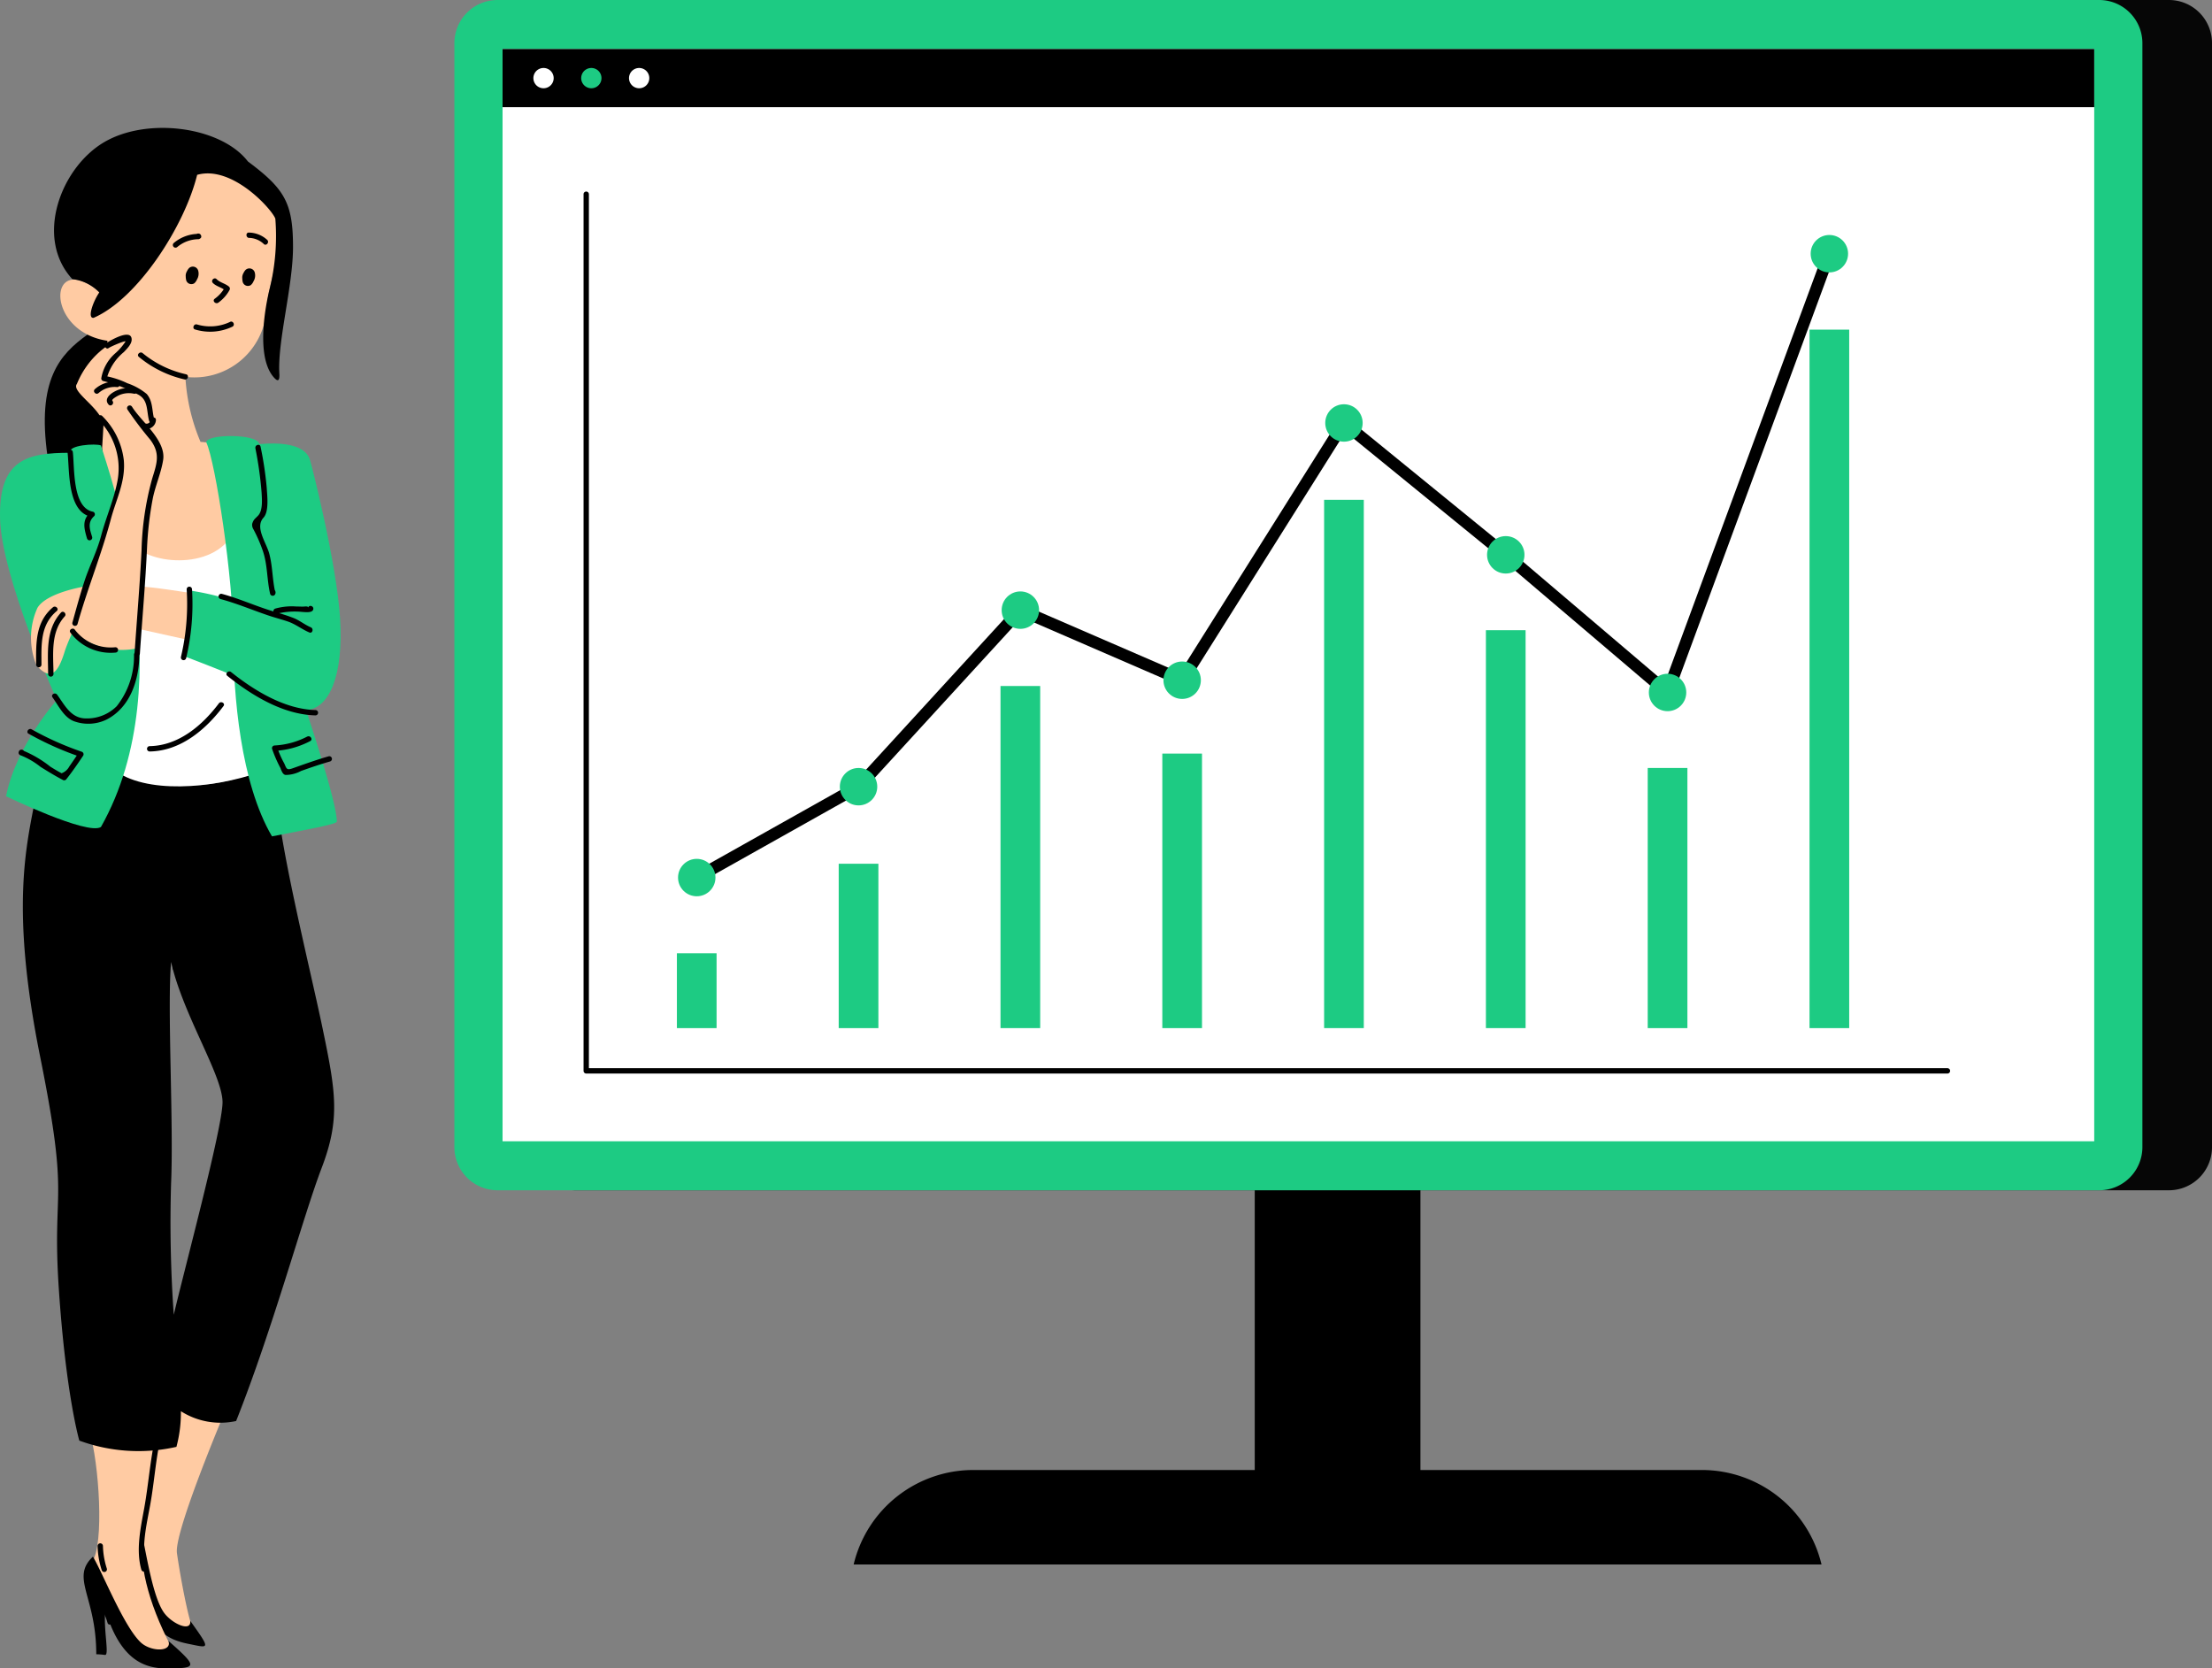 <svg xmlns="http://www.w3.org/2000/svg" width="185.63" height="140" viewBox="0 0 185.63 140">
  <rect x="0" y="0" width="185.63" height="140" fill="#808080" stroke="none"/>
  <g id="Group_2457" data-name="Group 2457" transform="translate(-95 -247)">
    <g id="Group_165" data-name="Group 165" transform="translate(-101.491 108.764)">
      <g id="Group_124" data-name="Group 124" transform="translate(234.622 138.236)">
        <rect id="Rectangle_377" data-name="Rectangle 377" width="13.905" height="28.035" transform="translate(67.166 97.934)"/>
        <path id="Path_808" data-name="Path 808" d="M437.007,234.46a3.616,3.616,0,0,1-3.577,3.654H299.6a3.616,3.616,0,0,1-3.577-3.654V141.89a3.617,3.617,0,0,1,3.577-3.654H433.43a3.617,3.617,0,0,1,3.577,3.654Z" transform="translate(-289.507 -138.236)" fill="#060606"/>
        <path id="Path_809" data-name="Path 809" d="M423.157,234.46a3.624,3.624,0,0,1-3.593,3.654H285.093a3.624,3.624,0,0,1-3.594-3.654V141.89a3.625,3.625,0,0,1,3.594-3.654H419.564a3.624,3.624,0,0,1,3.593,3.654Z" transform="translate(-281.499 -138.236)" fill="#1dcb83"/>
        <rect id="Rectangle_378" data-name="Rectangle 378" width="133.572" height="91.656" transform="translate(4.043 4.111)" fill="#fff"/>
        <path id="Path_810" data-name="Path 810" d="M326.844,238.044l13.578-7.626L354,215.6l13.577,5.88L381.157,199.9l13.578,11.064,13.578,11.55,13.578-36.818" transform="translate(-306.504 -164.407)" fill="none" stroke="#000" stroke-miterlimit="10" stroke-width="1"/>
        <path id="Path_811" data-name="Path 811" d="M437.422,421.159a10.32,10.32,0,0,0-10.035-7.925H366.234a10.32,10.32,0,0,0-10.035,7.925Z" transform="translate(-322.692 -289.883)"/>
        <g id="Group_123" data-name="Group 123" transform="translate(10.841 16.08)">
          <g id="Group_122" data-name="Group 122">
            <path id="Path_812" data-name="Path 812" d="M305.667,174.3v73.563a.226.226,0,0,0,.224.224H420.123a.224.224,0,0,0,0-.449H305.891l.224.224V174.3a.224.224,0,0,0-.449,0Z" transform="translate(-305.667 -174.084)"/>
          </g>
          <rect id="Rectangle_379" data-name="Rectangle 379" width="3.33" height="58.611" transform="translate(102.882 11.581)" fill="#1dcb83"/>
          <rect id="Rectangle_380" data-name="Rectangle 380" width="3.33" height="21.83" transform="translate(89.304 48.362)" fill="#1dcb83"/>
          <rect id="Rectangle_381" data-name="Rectangle 381" width="3.33" height="33.39" transform="translate(75.725 36.801)" fill="#1dcb83"/>
          <rect id="Rectangle_382" data-name="Rectangle 382" width="3.33" height="44.331" transform="translate(62.147 25.86)" fill="#1dcb83"/>
          <rect id="Rectangle_383" data-name="Rectangle 383" width="3.33" height="23.037" transform="translate(48.569 47.155)" fill="#1dcb83"/>
          <rect id="Rectangle_384" data-name="Rectangle 384" width="3.33" height="28.707" transform="translate(34.99 41.484)" fill="#1dcb83"/>
          <rect id="Rectangle_385" data-name="Rectangle 385" width="3.33" height="13.794" transform="translate(21.412 56.398)" fill="#1dcb83"/>
          <rect id="Rectangle_386" data-name="Rectangle 386" width="3.33" height="6.28" transform="translate(7.833 63.912)" fill="#1dcb83"/>
          <circle id="Ellipse_11" data-name="Ellipse 11" cx="1.57" cy="1.57" r="1.57" transform="translate(7.929 55.988)" fill="#1dcb83"/>
          <circle id="Ellipse_12" data-name="Ellipse 12" cx="1.57" cy="1.57" r="1.57" transform="translate(21.507 48.362)" fill="#1dcb83"/>
          <circle id="Ellipse_13" data-name="Ellipse 13" cx="1.57" cy="1.57" r="1.57" transform="translate(35.087 33.548)" fill="#1dcb83"/>
          <circle id="Ellipse_14" data-name="Ellipse 14" cx="1.57" cy="1.57" r="1.57" transform="translate(48.664 39.428)" fill="#1dcb83"/>
          <circle id="Ellipse_15" data-name="Ellipse 15" cx="1.57" cy="1.57" r="1.57" transform="translate(62.242 17.842)" fill="#1dcb83"/>
          <circle id="Ellipse_16" data-name="Ellipse 16" cx="1.57" cy="1.57" r="1.57" transform="translate(75.821 28.906)" fill="#1dcb83"/>
          <circle id="Ellipse_17" data-name="Ellipse 17" cx="1.57" cy="1.57" r="1.57" transform="translate(89.399 40.456)" fill="#1dcb83"/>
          <circle id="Ellipse_18" data-name="Ellipse 18" cx="1.57" cy="1.57" r="1.57" transform="translate(102.978 3.638)" fill="#1dcb83"/>
        </g>
        <rect id="Rectangle_387" data-name="Rectangle 387" width="133.572" height="4.882" transform="translate(4.043 4.111)"/>
        <path id="Path_813" data-name="Path 813" d="M297.985,151.8a.851.851,0,1,1-.851-.852A.851.851,0,0,1,297.985,151.8Z" transform="translate(-289.652 -145.244)" fill="#fff"/>
        <path id="Path_814" data-name="Path 814" d="M306.929,151.8a.851.851,0,1,1-.851-.852A.851.851,0,0,1,306.929,151.8Z" transform="translate(-294.584 -145.244)" fill="#1dcb83"/>
        <path id="Path_815" data-name="Path 815" d="M315.874,151.8a.851.851,0,1,1-.851-.852A.851.851,0,0,1,315.874,151.8Z" transform="translate(-299.516 -145.244)" fill="#fff"/>
      </g>
      <g id="Group_164" data-name="Group 164" transform="translate(196.491 148.969)">
        <path id="Path_816" data-name="Path 816" d="M229.392,400.6c-1.451,3.506-4.042,10.032-3.848,11.448s1.064,6.469,1.554,6.723-4.717-.407-4.845-7.412a26.227,26.227,0,0,1,3.114-12.916Z" transform="translate(-210.695 -292.457)" fill="#ffcba3"/>
        <path id="Path_817" data-name="Path 817" d="M220.631,422.568c.485,1.465,1.005,6.1,2.1,7.727.641.955,2.354,1.745,2.243.741,1.781,2.486,1.587,2.279-.119,1.94s-3.922-1.143-4.239-6.456c-.551,2.117-.353,4.236-.722,4.092a5.9,5.9,0,0,0-.7-.22C220.3,425.641,218.368,423.883,220.631,422.568Z" transform="translate(-209.01 -305.763)"/>
        <path id="Path_818" data-name="Path 818" d="M212.939,404.763c.785,2.579,1.261,9.476.2,10.933s-.14,1.346,1.766,3.925.543,4.26,4.093,4.429c1.57.075,1.673.578.449-1.906-3.888-7.887-1.57-11.718-.841-16.765C219.089,402,212.939,404.763,212.939,404.763Z" transform="translate(-205.422 -295.358)" fill="#ffcba3"/>
        <g id="Group_125" data-name="Group 125" transform="translate(11.648 109.651)">
          <path id="Path_819" data-name="Path 819" d="M223.85,406.779c-.436,1.973-.575,3.985-.93,5.972-.3,1.652-.723,3.541-.247,5.193a.224.224,0,0,0,.432-.119c-.488-1.692.017-3.671.318-5.353.332-1.853.453-3.732.859-5.574.062-.282-.37-.4-.432-.119Z" transform="translate(-222.459 -406.617)"/>
        </g>
        <path id="Path_820" data-name="Path 820" d="M225.917,301.48c-1.121-5.383-3.812-16-3.962-20.708-.374-1.645-.673-1.271-.673-1.271a14.523,14.523,0,0,1-15.868-1.683c-2.318,2.691-3.57,4.224-3.57,4.224-.747,4.037-2.168,9.2.374,21.83s.972,10.617,1.57,19.513,1.719,12.708,1.719,12.708a14.443,14.443,0,0,0,8.149.523,11.048,11.048,0,0,0,.374-2.991,6.167,6.167,0,0,0,4.635.823c3.065-7.7,5.607-17.12,7.177-21.232S227.039,306.862,225.917,301.48Zm-12.485,24.053a110.041,110.041,0,0,1-.224-11.046c.224-5.046-.336-14.69,0-18.559,1.009,4.486,4.373,9.588,4.317,11.831S214.441,321.272,213.432,325.533Z" transform="translate(-198.85 -225.941)"/>
        <path id="Path_821" data-name="Path 821" d="M208.461,200.818c-2.355,1.682-4.261,3.813-3.364,10.2,5.1.785,6.28-.112,6.28-.112l-1.234-10.036Z" transform="translate(-201.112 -183.479)"/>
        <path id="Path_822" data-name="Path 822" d="M212.509,168.588c2.766-2.766,13.158-1.72,13.532,3.813,0,5.084-.673,4.635-.972,7.775a6.064,6.064,0,0,1-6.8,5.607,16.292,16.292,0,0,0,1.271,5.457l2.841.224s3.065,10.167-3.14,10.541-7.214-3.364-7.962-10.241c.187-2.654.449-9.009.449-9.009-5.271-.766-5.028-7.644-.71-4.149C211.762,170.906,212.509,168.588,212.509,168.588Z" transform="translate(-202.712 -164.893)" fill="#ffcba3"/>
        <path id="Path_823" data-name="Path 823" d="M219.376,238c1.682,1.906,7.607,2.131,8.691-1.682.392,9.307,1.457,20.241,1.962,20.8-4.037,1.4-9.644,1.85-12.279-.224C217.974,251.457,219.488,240.692,219.376,238Z" transform="translate(-208.214 -203.056)" fill="#fff"/>
        <path id="Path_824" data-name="Path 824" d="M235.083,220.336c.785,1.682,2.262,11.475,2.262,16.353s.617,12.223,3.252,16.709c2.579-.5,5.439-1.009,5.439-1.234.056-1.514-2.579-9.364-2.579-9.364,1.962-.112,3.14-2.916,2.859-7.625s-2.411-13.008-2.523-13.344-.5-1.682-4.261-1.346C239.419,219.588,235.045,219.626,235.083,220.336Z" transform="translate(-217.772 -193.951)" fill="#1dcb83"/>
        <path id="Path_825" data-name="Path 825" d="M221.219,247.9c1.308.038,4.486.561,4.486.561l.364,4.056-5.485-1.215Z" transform="translate(-209.777 -209.443)" fill="#ffcba3"/>
        <g id="Group_126" data-name="Group 126" transform="translate(15.595 11.641)">
          <path id="Path_826" data-name="Path 826" d="M231.788,189.133a.327.327,0,0,1,.025-.451c-.018.01-.057-.048-.022.018a.444.444,0,0,1,.02.209,2.442,2.442,0,0,1-.07.24c-.068-.033-.016-.311,0-.383.012-.047.091-.233.117-.209.1.1-.013.363-.068.453-.041.067-.07.036-.035.054a.255.255,0,0,1-.044-.044c.021.037.023.035.007-.007a.456.456,0,0,1-.012-.144.411.411,0,0,1,.018-.107c.012-.043-.08.05-.09-.05a.226.226,0,0,1-.121.2l.33.134a.094.094,0,0,1,.015-.126c.171-.234-.218-.457-.388-.227a.527.527,0,0,0-.06.472.227.227,0,0,0,.329.134.565.565,0,0,0,.154-.924.393.393,0,0,0-.5.072.725.725,0,0,0-.136.552c.035.35.371.654.717.445a.938.938,0,0,0,.332-.953.467.467,0,0,0-.778-.25,1.072,1.072,0,0,0-.253.94.452.452,0,0,0,.693.334.866.866,0,0,0,.262-.87.45.45,0,0,0-.717-.311.787.787,0,0,0-.051,1.117c.21.2.528-.118.317-.317Z" transform="translate(-231.259 -188.117)"/>
        </g>
        <g id="Group_127" data-name="Group 127" transform="translate(20.342 11.791)">
          <path id="Path_827" data-name="Path 827" d="M242.37,189.466a.327.327,0,0,1,.025-.451c-.018.01-.057-.048-.022.018a.442.442,0,0,1,.02.208,2.392,2.392,0,0,1-.07.24c-.068-.032-.016-.311,0-.383.012-.046.091-.233.117-.209.1.1-.013.363-.068.453-.041.067-.07.036-.035.055a.275.275,0,0,1-.044-.044c.021.037.023.035.007-.007a.457.457,0,0,1-.012-.144.409.409,0,0,1,.018-.107c.012-.043-.08.05-.09-.05a.227.227,0,0,1-.121.2l.329.134a.094.094,0,0,1,.015-.126c.171-.234-.218-.457-.388-.227a.528.528,0,0,0-.06.472.227.227,0,0,0,.329.134.565.565,0,0,0,.154-.924.393.393,0,0,0-.5.072.726.726,0,0,0-.136.552c.035.35.371.654.717.445a.938.938,0,0,0,.332-.953.467.467,0,0,0-.778-.25,1.072,1.072,0,0,0-.253.94.452.452,0,0,0,.693.334.866.866,0,0,0,.262-.87.45.45,0,0,0-.717-.311.787.787,0,0,0-.051,1.117c.21.2.528-.118.317-.317Z" transform="translate(-241.842 -188.45)"/>
        </g>
        <g id="Group_128" data-name="Group 128" transform="translate(14.507 8.859)">
          <path id="Path_828" data-name="Path 828" d="M229.216,183.038a2.808,2.808,0,0,1,1.748-.645.223.223,0,0,0,.216-.165l0-.033-.157.157.033,0c.285-.041.164-.473-.119-.432l-.033,0a.215.215,0,0,0-.157.157l0,.033.216-.165a3.254,3.254,0,0,0-2.065.776.224.224,0,0,0,.317.317Z" transform="translate(-228.834 -181.913)"/>
        </g>
        <g id="Group_129" data-name="Group 129" transform="translate(17.797 12.628)">
          <path id="Path_829" data-name="Path 829" d="M236.233,190.7c.3.3.737.36,1.047.636-.011-.091-.023-.181-.035-.272a2.933,2.933,0,0,1-.862.964c-.228.177.092.492.317.317a3.2,3.2,0,0,0,.933-1.055.227.227,0,0,0-.035-.272c-.31-.277-.756-.34-1.047-.636-.2-.206-.52.111-.317.317Z" transform="translate(-236.167 -190.316)"/>
        </g>
        <g id="Group_130" data-name="Group 130" transform="translate(16.229 16.251)">
          <path id="Path_830" data-name="Path 830" d="M232.834,199.062a4.346,4.346,0,0,0,3.126-.247c.245-.152.021-.54-.227-.387a3.877,3.877,0,0,1-2.78.2c-.283-.048-.4.384-.119.432Z" transform="translate(-232.672 -198.393)"/>
        </g>
        <g id="Group_131" data-name="Group 131" transform="translate(20.684 8.778)">
          <path id="Path_831" data-name="Path 831" d="M242.82,182.182a1.857,1.857,0,0,1,1.224.5c.188.221.5-.1.317-.317a2.318,2.318,0,0,0-1.541-.627c-.288-.028-.285.421,0,.449Z" transform="translate(-242.605 -181.732)"/>
        </g>
        <g id="Group_132" data-name="Group 132" transform="translate(11.581 18.845)">
          <path id="Path_832" data-name="Path 832" d="M222.386,204.548a9.2,9.2,0,0,0,3.837,1.889c.282.063.4-.369.119-.432a8.72,8.72,0,0,1-3.64-1.774c-.221-.183-.54.132-.317.317Z" transform="translate(-222.311 -204.176)"/>
        </g>
        <path id="Path_833" data-name="Path 833" d="M208.14,174.854c-3.2-3.476-.966-9.369,2.679-11.5s9.812-1.29,12.055,1.626c3.084,2.3,3.784,3.476,3.784,7.177,0,3.289-1.309,7.9-1.147,10.618.02.34,0,.795-.381.409-1.9-1.922-.433-7.52-.433-7.52a18.5,18.5,0,0,0,.477-5.881c-.225-.71-3.589-4.523-6.561-3.682-1.065,4.317-4.99,10.4-8.691,12-.561.056-.028-1.4.476-2.131A3.715,3.715,0,0,0,208.14,174.854Z" transform="translate(-202.068 -162.163)"/>
        <path id="Path_834" data-name="Path 834" d="M231.253,248.651a23.808,23.808,0,0,1,5.6,1.533c1.234,4.486.379,6.5.379,6.5s-3.925-1.607-6.317-2.5A14.664,14.664,0,0,0,231.253,248.651Z" transform="translate(-215.475 -209.857)" fill="#1dcb83"/>
        <path id="Path_835" data-name="Path 835" d="M204.962,221.476c.617,2.075,7.009,19.624,0,32.015-1.121.729-7.962-2.579-7.962-2.579.841-4.261,4.261-8.074,4.261-8.074s-4.654-10.317-4.766-15.251,2.243-5.495,5.887-5.495C202.139,221.439,204.55,221.29,204.962,221.476Z" transform="translate(-196.491 -194.83)" fill="#1dcb83"/>
        <path id="Path_836" data-name="Path 836" d="M210.461,205.333c1.121-2.747,3.476-3.906,4.149-3.85s-1.85,3.457-1.85,3.457c3.476.336,3.925,1.346,4.037,1.85a12.4,12.4,0,0,1-.056,2.187,2.575,2.575,0,0,1,.28,3.2c-.5.785-1.037,6.653-.934,9.793a20.956,20.956,0,0,1-.692,5.57,6.2,6.2,0,0,1-5.271-1.458s2.635-8.579,3.869-12.223c.841-2.691-1.009-5.046-1.738-6.055S210.069,205.837,210.461,205.333Z" transform="translate(-204.01 -183.845)" fill="#ffcba3"/>
        <path id="Path_837" data-name="Path 837" d="M206.814,247.943s-3.2.5-3.981,1.794a6.062,6.062,0,0,0-.075,4.841c1.121,1.234,1.757.785,2.355-1.159.236-.767.972-2.336.972-2.336Z" transform="translate(-199.689 -209.466)" fill="#ffcba3"/>
        <g id="Group_133" data-name="Group 133" transform="translate(8.504 17.352)">
          <path id="Path_838" data-name="Path 838" d="M216.072,201.963c.165-.125,1.48-.685,1.4-.533a4.767,4.767,0,0,1-.891,1.013,3.6,3.6,0,0,0-1.127,2.016.227.227,0,0,0,.157.276,12.1,12.1,0,0,1,2.887,1.115c.915.446.734,1.392.962,2.221a.224.224,0,0,0,.432-.119c-.208-.756-.1-1.5-.628-2.126a5.14,5.14,0,0,0-1.629-.906,7.5,7.5,0,0,0-1.905-.618l.157.276a4.334,4.334,0,0,1,1.451-2.271c.244-.257.659-.657.659-1.047,0-1.02-1.938.153-2.153.316s0,.562.227.387Z" transform="translate(-215.451 -200.847)"/>
        </g>
        <g id="Group_134" data-name="Group 134" transform="translate(10.653 23.287)">
          <path id="Path_839" data-name="Path 839" d="M220.276,214.411a30.364,30.364,0,0,0,1.906,2.523c.894,1.174.57,2.014.173,3.3a24.716,24.716,0,0,0-.889,6.038c-.144,2.875-.39,5.746-.586,8.618-.02.289.429.287.449,0,.2-2.958.465-5.916.6-8.878a28.729,28.729,0,0,1,.468-4.051c.213-1.125.711-2.19.884-3.313.254-1.646-1.868-3.236-2.616-4.467a.225.225,0,0,0-.388.227Z" transform="translate(-220.242 -214.078)"/>
        </g>
        <g id="Group_135" data-name="Group 135" transform="translate(5.665 26.993)">
          <path id="Path_840" data-name="Path 840" d="M209.123,222.555c.178,1.535-.041,5.038,2.015,5.431l-.1-.375c-.713.64-.529,1.334-.282,2.18a.224.224,0,0,0,.432-.119c-.166-.568-.439-1.2.166-1.744a.226.226,0,0,0-.1-.375c-1.735-.331-1.533-3.676-1.686-5-.033-.284-.482-.287-.449,0Z" transform="translate(-209.121 -222.341)"/>
        </g>
        <g id="Group_136" data-name="Group 136" transform="translate(21.15 26.593)">
          <path id="Path_841" data-name="Path 841" d="M243.923,221.73a31.191,31.191,0,0,1,.523,3.74c.029.552.113,1.478-.288,1.91-.278.3-.368.294-.5.685a.673.673,0,0,0,.093.454,12.566,12.566,0,0,1,.8,1.833c.4,1.175.332,2.407.61,3.6a.226.226,0,0,0,.41.054.315.315,0,0,0,.022-.285.224.224,0,0,0-.432.119l.022-.061.41.053c-.251-1.08-.218-2.184-.507-3.26-.25-.934-1.229-2.2-.48-3.013.481-.521.305-1.859.272-2.476a29.047,29.047,0,0,0-.519-3.474c-.05-.284-.482-.163-.432.119Z" transform="translate(-243.642 -221.448)"/>
        </g>
        <g id="Group_137" data-name="Group 137" transform="translate(18.344 39.093)">
          <path id="Path_842" data-name="Path 842" d="M237.546,249.758c1.339.359,2.616.9,3.925,1.346.573.2,1.16.346,1.734.541.641.218,1.175.655,1.8.917.266.112.382-.323.119-.433-.511-.215-.942-.586-1.458-.785-.569-.22-1.15-.39-1.734-.565-1.442-.43-2.81-1.064-4.265-1.454a.224.224,0,0,0-.119.432Z" transform="translate(-237.387 -249.317)"/>
        </g>
        <g id="Group_138" data-name="Group 138" transform="translate(22.946 40.106)">
          <path id="Path_843" data-name="Path 843" d="M247.921,252.237a6.169,6.169,0,0,1,2.179-.15c.224.006.828.1.893-.231.056-.283-.376-.4-.432-.119.035-.175-.313-.095-.461-.1-.187,0-.374-.011-.562-.012a5.123,5.123,0,0,0-1.737.178c-.272.093-.155.527.119.433Z" transform="translate(-247.648 -251.574)"/>
        </g>
        <g id="Group_139" data-name="Group 139" transform="translate(4.366 43.979)">
          <path id="Path_844" data-name="Path 844" d="M206.266,264.016c.5.694.982,1.742,1.874,2.027a3.514,3.514,0,0,0,2.68-.174c1.974-1.026,2.708-3.315,2.733-5.442a.224.224,0,0,0-.449,0,6.77,6.77,0,0,1-1.448,4.326,3.516,3.516,0,0,1-2.581,1.029c-1.261,0-1.779-1.107-2.422-1.992-.168-.231-.558-.008-.388.226Z" transform="translate(-206.224 -260.21)"/>
        </g>
        <g id="Group_140" data-name="Group 140" transform="translate(1.557 50.428)">
          <path id="Path_845" data-name="Path 845" d="M200.82,275a25.926,25.926,0,0,0,4.315,1.929L205,276.6c-.256.384-.514.765-.779,1.143a1.209,1.209,0,0,1-.645.567c-.321-.166-.629-.358-.937-.546a9.468,9.468,0,0,0-2.389-1.394l.157.276.014-.042c.1-.274-.338-.39-.432-.119l-.015.042a.225.225,0,0,0,.157.276,6.4,6.4,0,0,1,1.672.969c.618.383,1.232.762,1.878,1.1a.223.223,0,0,0,.271-.035c.514-.645.979-1.322,1.437-2.008a.226.226,0,0,0-.134-.329,25.246,25.246,0,0,1-4.208-1.883c-.261-.12-.489.266-.226.387Z" transform="translate(-199.963 -274.586)"/>
        </g>
        <g id="Group_141" data-name="Group 141" transform="translate(22.826 51.045)">
          <path id="Path_846" data-name="Path 846" d="M250.348,275.985a6.68,6.68,0,0,1-2.747.754.227.227,0,0,0-.216.284,11.187,11.187,0,0,0,.7,1.605c.076.187.179.541.422.584a2.765,2.765,0,0,0,1.308-.333c.808-.288,1.619-.566,2.444-.8a.225.225,0,0,0-.119-.433c-1.024.294-2.024.654-3.028,1.009-.506.179-.51.032-.7-.4a7.986,7.986,0,0,1-.594-1.348l-.216.284a7.166,7.166,0,0,0,2.973-.815c.263-.119.035-.505-.226-.387Z" transform="translate(-247.379 -275.963)"/>
        </g>
        <g id="Group_142" data-name="Group 142" transform="translate(4.019 40.602)">
          <path id="Path_847" data-name="Path 847" d="M206.548,252.752c-1.3,1.432-1.089,3.35-1.075,5.148a.224.224,0,0,0,.449,0c-.013-1.654-.264-3.506.943-4.831.195-.214-.122-.531-.317-.317Z" transform="translate(-205.452 -252.681)"/>
        </g>
        <g id="Group_143" data-name="Group 143" transform="translate(3.029 40.169)">
          <path id="Path_848" data-name="Path 848" d="M204.658,251.771c-1.484,1.251-1.418,3.022-1.411,4.812a.224.224,0,0,0,.449,0c-.007-1.665-.112-3.321,1.28-4.495.222-.187-.1-.5-.317-.317Z" transform="translate(-203.245 -251.715)"/>
        </g>
        <g id="Group_144" data-name="Group 144" transform="translate(8.966 21.816)">
          <path id="Path_849" data-name="Path 849" d="M216.946,211.883c-.115-.127.447-.414.533-.46a2.044,2.044,0,0,1,1.267-.138c.282.061.4-.371.119-.432a2.586,2.586,0,0,0-1.805.289c-.382.222-.816.633-.432,1.058.2.214.511-.1.317-.317Z" transform="translate(-216.479 -210.799)"/>
        </g>
        <g id="Group_145" data-name="Group 145" transform="translate(7.889 21.301)">
          <path id="Path_850" data-name="Path 850" d="M214.463,210.6a2.021,2.021,0,0,1,1.561-.5.224.224,0,0,0,0-.449,2.465,2.465,0,0,0-1.878.627c-.209.2.109.518.317.317Z" transform="translate(-214.078 -209.652)"/>
        </g>
        <g id="Group_146" data-name="Group 146" transform="translate(12.012 24.3)">
          <path id="Path_851" data-name="Path 851" d="M223.486,217.3a.793.793,0,0,0,.859-.747c.018-.289-.431-.287-.449,0a.348.348,0,0,1-.411.3c-.289-.02-.287.428,0,.449Z" transform="translate(-223.27 -216.338)"/>
        </g>
        <g id="Group_147" data-name="Group 147" transform="translate(6.058 24.103)">
          <path id="Path_852" data-name="Path 852" d="M212.2,216.283a5.743,5.743,0,0,1,1.625,4.977c-.27,1.6-.985,3.186-1.4,4.763-.349,1.32-.986,2.537-1.408,3.834-.369,1.136-.68,2.29-1,3.44a.224.224,0,0,0,.432.119c.833-2.969,2-5.807,2.79-8.778.45-1.694,1.252-3.165,1.091-4.967a6.239,6.239,0,0,0-1.808-3.7c-.2-.208-.518.109-.317.317Z" transform="translate(-209.998 -215.897)"/>
        </g>
        <g id="Group_148" data-name="Group 148" transform="translate(19 45.61)">
          <path id="Path_853" data-name="Path 853" d="M238.926,264.217c2.07,1.654,4.681,3.248,7.392,3.317a.224.224,0,0,0,0-.449c-2.558-.065-5.113-1.618-7.075-3.186-.223-.179-.543.137-.317.317Z" transform="translate(-238.849 -263.847)"/>
        </g>
        <g id="Group_149" data-name="Group 149" transform="translate(12.347 48.192)">
          <path id="Path_854" data-name="Path 854" d="M224.233,273.736c2.589-.039,4.708-1.834,6.193-3.812.174-.231-.216-.454-.388-.226-1.387,1.848-3.386,3.553-5.806,3.589a.224.224,0,0,0,0,.449Z" transform="translate(-224.017 -269.603)"/>
        </g>
        <path id="Path_855" data-name="Path 855" d="M212.916,429.443c.8,1.317,2.586,5.859,4.018,7.2.841.785,2.654.822,2.318-.131,2.3,2.018,2.355,2.243.617,2.3s-4.4.2-5.916-4.906c-.168,1.682.365,3.841-.028,3.784a5.771,5.771,0,0,0-.729-.056C213.2,432.751,211.009,431.237,212.916,429.443Z" transform="translate(-205.118 -309.554)"/>
        <g id="Group_150" data-name="Group 150" transform="translate(14.367 63.662)">
          <path id="Path_856" data-name="Path 856" d="M228.849,305.619a15.987,15.987,0,0,1,2.541-1.121c.264-.116.036-.5-.226-.387a15.973,15.973,0,0,0-2.542,1.121c-.239.159-.015.548.227.387Z" transform="translate(-228.52 -304.09)"/>
        </g>
        <g id="Group_151" data-name="Group 151" transform="translate(10.835 66.874)">
          <path id="Path_857" data-name="Path 857" d="M220.657,311.469c-.065,1.7.229,3.4.282,5.1.056,1.781.182,3.557.276,5.336.2,3.718.283,7.41.2,11.132a77.212,77.212,0,0,0,.4,10.854c.205,1.716.266,3.4.315,5.122.023.795.018,1.583-.029,2.376a19.868,19.868,0,0,0,.2,2.538c.018.287.467.289.449,0-.048-.727-.232-1.428-.216-2.161.019-.921.07-1.831.047-2.754a47.541,47.541,0,0,0-.315-5.122c-.231-1.752-.162-3.53-.338-5.288a46.169,46.169,0,0,1-.067-5.566c.081-3.723,0-7.414-.2-11.132-.1-1.779-.221-3.555-.276-5.336-.053-1.7-.347-3.405-.282-5.1.011-.289-.438-.288-.449,0Z" transform="translate(-220.647 -311.252)"/>
        </g>
        <g id="Group_152" data-name="Group 152" transform="translate(14.645 100.366)">
          <path id="Path_858" data-name="Path 858" d="M229.153,386.135a30.863,30.863,0,0,0,.167,3.25,13.454,13.454,0,0,0,.215,2.865.224.224,0,0,0,.432-.119,14.643,14.643,0,0,1-.216-3.081,27.521,27.521,0,0,1-.149-2.916c.015-.289-.433-.287-.449,0Z" transform="translate(-229.142 -385.919)"/>
        </g>
        <g id="Group_153" data-name="Group 153" transform="translate(19.974 71.429)">
          <path id="Path_859" data-name="Path 859" d="M244.908,321.688c.448,2.65,1.339,5.205,1.684,7.874a23.679,23.679,0,0,1-.891,8.49c-.651,2.67-1.422,5.354-2.2,7.989-.39,1.311-.832,2.588-1.155,3.919a24.413,24.413,0,0,1-1.3,4.224c-.116.261.27.49.388.226,1.11-2.5,1.53-5.265,2.377-7.858.936-2.865,1.713-5.867,2.428-8.794a24.218,24.218,0,0,0,.806-8.2c-.289-2.712-1.247-5.309-1.7-7.993-.048-.285-.48-.164-.432.119Z" transform="translate(-241.021 -321.406)"/>
        </g>
        <g id="Group_154" data-name="Group 154" transform="translate(14.507 65.075)">
          <path id="Path_860" data-name="Path 860" d="M229.066,307.4a11.153,11.153,0,0,0-.087,2.1c-.014,1.064-.131,2.125-.145,3.19a.224.224,0,0,0,.449,0c.01-.8.064-1.595.111-2.392a20.15,20.15,0,0,1,.105-2.781c.057-.283-.375-.4-.432-.119Z" transform="translate(-228.834 -307.242)"/>
        </g>
        <g id="Group_155" data-name="Group 155" transform="translate(11.22 56.093)">
          <path id="Path_861" data-name="Path 861" d="M221.668,288.039a27.078,27.078,0,0,0,4.085.558,10.765,10.765,0,0,0,3.884-.932c.266-.1.151-.538-.119-.433a11.866,11.866,0,0,1-3.765.916,19.587,19.587,0,0,1-3.966-.542c-.283-.044-.4.388-.119.433Z" transform="translate(-221.505 -287.217)"/>
        </g>
        <g id="Group_156" data-name="Group 156" transform="translate(8.689 7.16)">
          <path id="Path_862" data-name="Path 862" d="M219.914,178.2c-1.47,1.851-2.53,3.98-4,5.831-.178.224.138.544.317.317,1.47-1.851,2.53-3.981,4-5.831.178-.224-.137-.544-.317-.317Z" transform="translate(-215.862 -178.126)"/>
        </g>
        <g id="Group_157" data-name="Group 157" transform="translate(15.979 2.324)">
          <path id="Path_863" data-name="Path 863" d="M232.384,168.184a6.093,6.093,0,0,1,4.254,0c.275.091.393-.343.119-.432a6.407,6.407,0,0,0-4.493,0c-.266.1-.15.539.119.432Z" transform="translate(-232.114 -167.344)"/>
        </g>
        <g id="Group_158" data-name="Group 158" transform="translate(6.953 1.415)">
          <path id="Path_864" data-name="Path 864" d="M219.434,165.319c-2.816.112-5.878,1.164-7.408,3.7a.225.225,0,0,0,.388.227c1.446-2.4,4.367-3.372,7.02-3.478.288-.011.289-.46,0-.449Z" transform="translate(-211.993 -165.319)"/>
        </g>
        <g id="Group_159" data-name="Group 159" transform="translate(9.46 2.091)">
          <path id="Path_865" data-name="Path 865" d="M222.008,166.83a8.9,8.9,0,0,0-4.36,2.786.224.224,0,0,0,.317.317,8.495,8.495,0,0,1,4.163-2.671c.283-.06.163-.492-.119-.432Z" transform="translate(-217.581 -166.824)"/>
        </g>
        <g id="Group_160" data-name="Group 160" transform="translate(5.865 42.017)">
          <path id="Path_866" data-name="Path 866" d="M209.606,256.165a4.225,4.225,0,0,0,3.782,1.681.224.224,0,0,0,0-.449,3.791,3.791,0,0,1-3.395-1.459c-.158-.24-.547-.016-.388.226Z" transform="translate(-209.568 -255.836)"/>
        </g>
        <g id="Group_161" data-name="Group 161" transform="translate(15.178 38.503)">
          <path id="Path_867" data-name="Path 867" d="M230.817,248.218a19.275,19.275,0,0,1-.478,5.66.224.224,0,0,0,.432.119,19.693,19.693,0,0,0,.494-5.779.224.224,0,0,0-.449,0Z" transform="translate(-230.329 -248.002)"/>
        </g>
        <g id="Group_162" data-name="Group 162" transform="translate(8.19 118.775)">
          <path id="Path_868" data-name="Path 868" d="M214.75,427.176a7.129,7.129,0,0,0,.345,2.022.224.224,0,0,0,.432-.119,6.715,6.715,0,0,1-.328-1.9.224.224,0,0,0-.449,0Z" transform="translate(-214.75 -426.96)"/>
        </g>
        <g id="Group_163" data-name="Group 163" transform="translate(7.866 123.075)">
          <path id="Path_869" data-name="Path 869" d="M214.081,436.939a4.8,4.8,0,0,1,1.1,1.957c.061.283.494.163.432-.119a5.3,5.3,0,0,0-1.216-2.155c-.182-.225-.5.095-.317.317Z" transform="translate(-214.027 -436.545)"/>
        </g>
      </g>
    </g>
  </g>
</svg>
